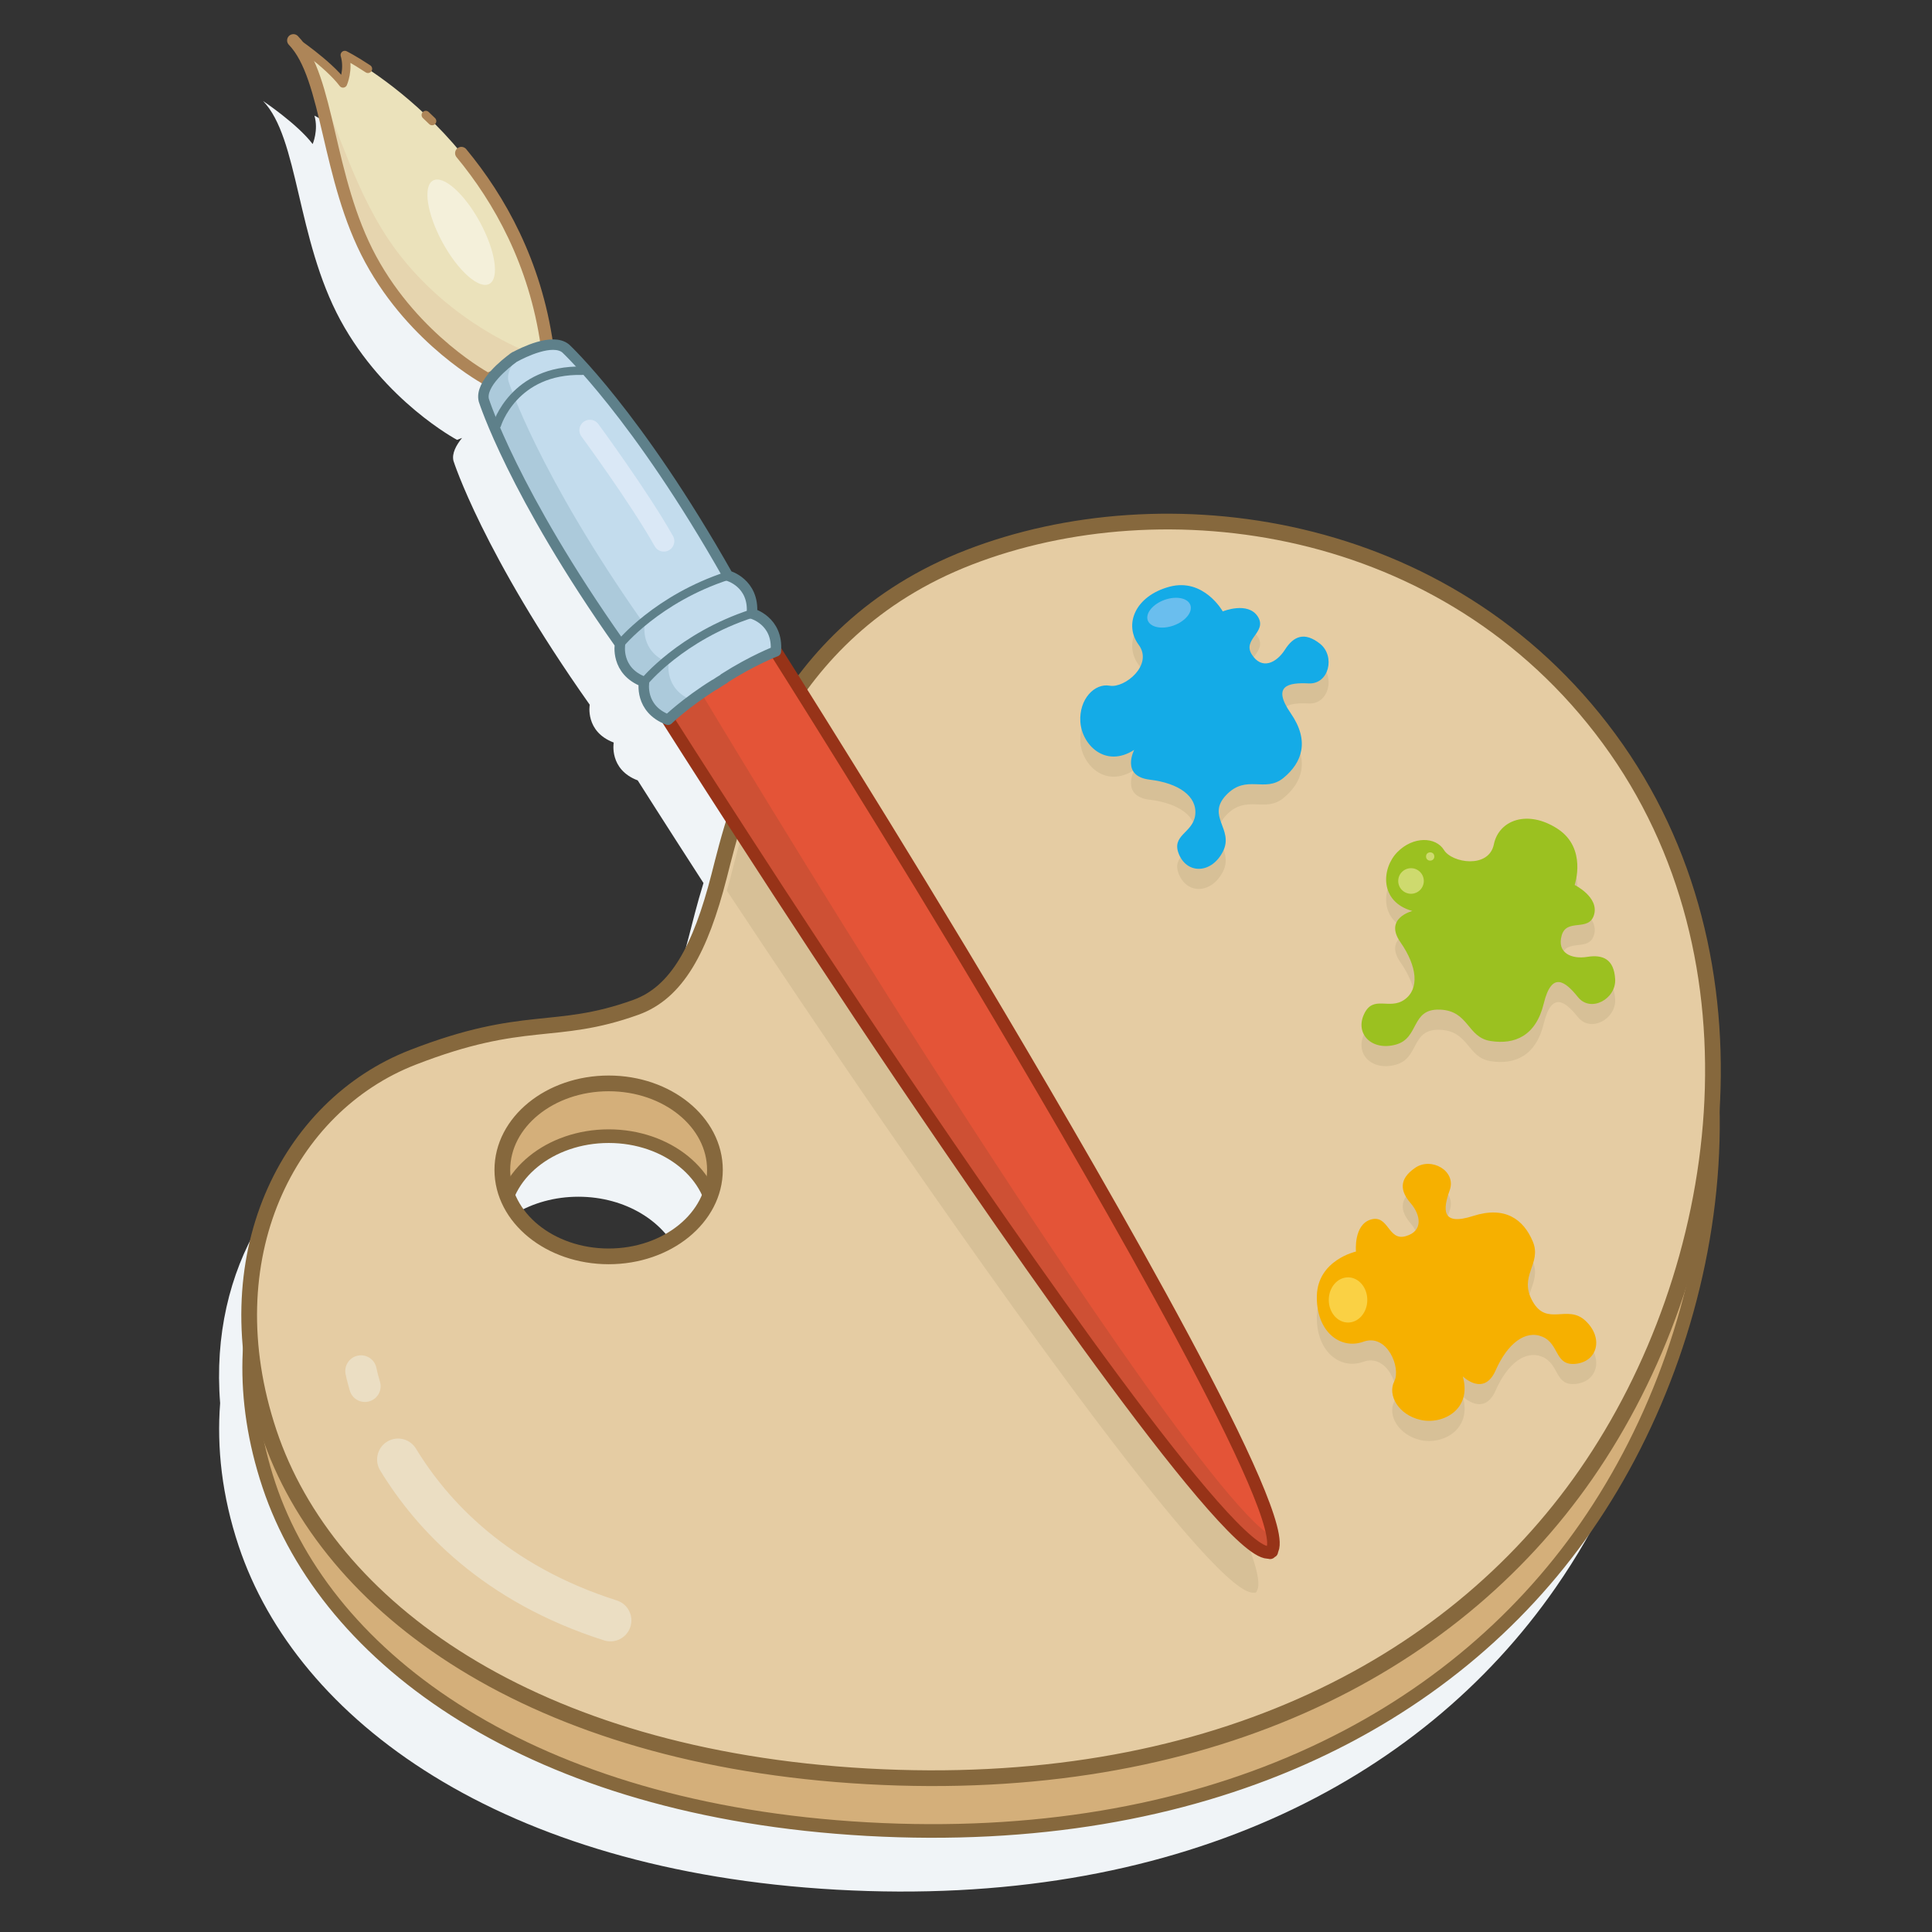 <svg version="1.1" id="svg_2" xmlns="http://www.w3.org/2000/svg" xmlns:xlink="http://www.w3.org/1999/xlink" x="0px" y="0px"
	 width="85.04px" height="85.04px" viewBox="0 0 85.04 85.04" enable-background="new 0 0 85.04 85.04" xml:space="preserve">
<rect x="0" y="0" width="85.04" height="85.04" fill="#333333" stroke="none"/>
<path fill="#F0F4F7" d="M69.489,35.175c-7.156-9.725-19.629-11.283-28.16-7.98c-3.522,1.365-5.886,3.504-7.498,5.75
	c-0.637-1.01-1.013-1.605-1.013-1.605c0.107-1.354-1.056-1.664-1.056-1.664c0.105-1.355-1.055-1.666-1.055-1.666
	c-4.025-7.113-7.144-10.002-7.144-10.002c-0.205-0.17-0.508-0.191-0.824-0.146C21.462,8.928,13.84,5.089,13.84,5.089
	c0.188,0.645-0.078,1.252-0.078,1.252c-0.671-0.887-2.183-1.895-2.183-1.895c1.572,1.625,1.467,6.064,3.404,9.645
	c1.938,3.574,5.136,5.271,5.136,5.271l0.22-0.086c-0.262,0.322-0.459,0.686-0.379,1.01c0,0,1.283,4.059,5.998,10.734
	c0,0-0.219,1.182,1.056,1.664c0,0-0.218,1.186,1.056,1.666c0,0,1.151,1.818,2.895,4.518c-0.293,0.947-0.49,1.766-0.646,2.361
	c-0.824,3.211-1.852,5.129-3.668,5.779c-3.578,1.289-4.863,0.277-9.816,2.201c-4.521,1.76-7.623,6.598-7.145,12.553
	c-0.152,1.957,0.078,4.074,0.813,6.281c2.56,7.68,11.559,14.309,26.328,15.135c14.769,0.826,25.646-4.656,31.646-13.301
	c3.668-5.281,5.84-12.184,5.559-18.943C74.258,45.407,72.918,39.837,69.489,35.175z M25.459,57.967
	c-2.089,0-3.854-1.109-4.456-2.643c0.602-1.537,2.367-2.648,4.456-2.648c2.085,0,3.851,1.111,4.453,2.648
	C29.31,56.858,27.543,57.967,25.459,57.967z"/>
<path fill="#D4AF7A" d="M70.821,34.829c-7.154-9.721-19.629-11.283-28.16-7.982c-8.528,3.305-10.27,11.17-11.008,14.035
	c-0.824,3.212-1.854,5.128-3.668,5.781c-3.578,1.285-4.865,0.273-9.819,2.201c-5.486,2.135-8.896,8.807-6.327,16.51
	c2.56,7.682,11.559,14.311,26.327,15.137c14.769,0.824,25.647-4.654,31.647-13.301C76.049,58.219,77.977,44.551,70.821,34.829z
	 M26.793,57.624c-2.586,0-4.682-1.705-4.682-3.809c0-2.102,2.096-3.805,4.682-3.805c2.581,0,4.676,1.703,4.676,3.805
	C31.469,55.918,29.375,57.624,26.793,57.624z"/>
<path fill="none" stroke="#86683D" stroke-width="0.6" stroke-linecap="round" stroke-linejoin="round" d="M70.821,34.829
	c-7.154-9.721-19.629-11.283-28.16-7.982c-8.528,3.305-10.27,11.17-11.008,14.035c-0.824,3.212-1.854,5.128-3.668,5.781
	c-3.578,1.285-4.865,0.273-9.819,2.201c-5.486,2.135-8.896,8.807-6.327,16.51c2.56,7.682,11.559,14.311,26.327,15.137
	c14.769,0.824,25.647-4.654,31.647-13.301C76.049,58.219,77.977,44.551,70.821,34.829z M26.793,57.624
	c-2.586,0-4.682-1.705-4.682-3.809c0-2.102,2.096-3.805,4.682-3.805c2.581,0,4.676,1.703,4.676,3.805
	C31.469,55.918,29.375,57.624,26.793,57.624z"/>
<path fill="#E5CCA3" d="M70.821,32.509c-7.154-9.725-19.629-11.283-28.16-7.98c-8.528,3.301-10.27,11.166-11.008,14.033
	c-0.824,3.209-1.854,5.126-3.668,5.778c-3.578,1.285-4.865,0.275-9.819,2.203c-5.486,2.133-8.896,8.805-6.327,16.51
	c2.56,7.682,11.559,14.309,26.327,15.135s25.647-4.652,31.647-13.301C76.049,55.897,77.977,42.23,70.821,32.509z M26.793,55.301
	c-2.586,0-4.682-1.705-4.682-3.807s2.096-3.807,4.682-3.807c2.581,0,4.676,1.705,4.676,3.807S29.375,55.301,26.793,55.301z"/>
<path fill="none" stroke="#86683D" stroke-width="0.692" stroke-linecap="round" stroke-linejoin="round" d="M70.821,32.509
	c-7.154-9.725-19.629-11.283-28.16-7.98c-8.528,3.301-10.27,11.166-11.008,14.033c-0.824,3.209-1.854,5.126-3.668,5.778
	c-3.578,1.285-4.865,0.275-9.819,2.203c-5.486,2.133-8.896,8.805-6.327,16.51c2.56,7.682,11.559,14.309,26.327,15.135
	s25.647-4.652,31.647-13.301C76.049,55.897,77.977,42.23,70.821,32.509z M26.793,55.301c-2.586,0-4.682-1.705-4.682-3.807
	s2.096-3.807,4.682-3.807c2.581,0,4.676,1.705,4.676,3.807S29.375,55.301,26.793,55.301z"/>
<path fill="#D7C097" d="M49.924,33.894c0,0-0.604,1.152,0.68,1.307c1.283,0.156,2.096,0.736,2.006,1.549
	c-0.09,0.811-1.088,0.879-0.709,1.756c0.381,0.877,1.445,0.828,1.934-0.152c0.486-0.98-0.752-1.539,0.141-2.475
	c0.895-0.934,1.699-0.078,2.52-0.754c0.822-0.676,1.158-1.629,0.318-2.846c-0.844-1.219-0.105-1.357,0.791-1.314
	c0.896,0.045,1.18-1.201,0.496-1.746c-0.686-0.541-1.166-0.33-1.541,0.264c-0.381,0.592-1.025,0.898-1.459,0.215
	c-0.436-0.682,0.699-0.992,0.264-1.67c-0.436-0.686-1.543-0.23-1.543-0.23s-0.836-1.492-2.348-1.084
	c-1.518,0.41-2.012,1.666-1.354,2.553c0.656,0.883-0.615,1.92-1.277,1.801c-0.666-0.113-1.355,0.596-1.289,1.594
	C47.618,33.655,48.645,34.716,49.924,33.894z"/>
<path fill="#D7C097" d="M62.168,40.983c0,0-1.268,0.316-0.525,1.375c0.738,1.061,0.844,2.055,0.178,2.529
	c-0.668,0.473-1.379-0.23-1.781,0.639c-0.404,0.865,0.34,1.631,1.396,1.34c1.055-0.285,0.65-1.584,1.939-1.539
	c1.295,0.047,1.191,1.219,2.24,1.383c1.051,0.162,1.988-0.219,2.336-1.658c0.35-1.438,0.943-0.98,1.506-0.281
	c0.563,0.701,1.686,0.08,1.637-0.789c-0.051-0.872-0.529-1.091-1.223-0.978c-0.691,0.113-1.352-0.168-1.131-0.947
	c0.221-0.779,1.203-0.133,1.426-0.916c0.221-0.775-0.855-1.301-0.855-1.301s0.561-1.617-0.75-2.475
	c-1.313-0.859-2.586-0.395-2.807,0.684c-0.225,1.082-1.846,0.822-2.197,0.244c-0.355-0.572-1.348-0.617-2.049,0.096
	C60.809,39.099,60.702,40.573,62.168,40.983z"/>
<path fill="#D7C097" d="M64.387,61.469c0,0,0.928,0.916,1.447-0.268c0.523-1.186,1.313-1.793,2.064-1.473
	c0.752,0.322,0.527,1.297,1.475,1.186c0.951-0.109,1.213-1.143,0.416-1.889c-0.795-0.754-1.691,0.271-2.328-0.855
	s0.416-1.648,0.01-2.633c-0.408-0.979-1.223-1.58-2.629-1.127c-1.412,0.455-1.33-0.291-1.029-1.137s-0.811-1.479-1.527-0.979
	c-0.721,0.496-0.656,1.018-0.199,1.551c0.459,0.533,0.564,1.238-0.217,1.457c-0.775,0.221-0.742-0.955-1.521-0.736
	c-0.777,0.219-0.664,1.408-0.664,1.408s-1.67,0.367-1.721,1.936c-0.045,1.566,1.016,2.406,2.053,2.029
	c1.037-0.369,1.66,1.148,1.354,1.75c-0.307,0.604,0.178,1.471,1.15,1.697C63.491,63.612,64.805,62.934,64.387,61.469z"/>
<path fill="#14ABE7" d="M49.924,33.007c0,0-0.604,1.154,0.68,1.311c1.283,0.152,2.096,0.732,2.006,1.547
	c-0.09,0.814-1.088,0.879-0.709,1.756c0.381,0.877,1.445,0.826,1.934-0.152c0.486-0.98-0.752-1.541,0.141-2.477
	c0.895-0.936,1.699-0.076,2.52-0.752c0.822-0.676,1.158-1.629,0.318-2.844c-0.844-1.219-0.105-1.359,0.791-1.314
	c0.896,0.043,1.18-1.203,0.496-1.748c-0.686-0.541-1.166-0.33-1.541,0.262c-0.381,0.594-1.025,0.9-1.459,0.213
	c-0.436-0.68,0.699-0.984,0.264-1.668c-0.436-0.684-1.543-0.229-1.543-0.229s-0.836-1.492-2.348-1.086
	c-1.518,0.41-2.012,1.668-1.354,2.555c0.656,0.885-0.615,1.922-1.277,1.801c-0.666-0.119-1.355,0.598-1.289,1.594
	C47.618,32.772,48.645,33.829,49.924,33.007z"/>
<path fill="#9BC120" d="M62.168,40.099c0,0-1.268,0.312-0.525,1.375c0.738,1.061,0.844,2.054,0.178,2.526
	c-0.668,0.473-1.379-0.227-1.781,0.641c-0.404,0.865,0.34,1.627,1.396,1.34c1.055-0.287,0.65-1.586,1.939-1.541
	c1.295,0.047,1.191,1.223,2.24,1.383c1.051,0.164,1.988-0.217,2.336-1.652c0.35-1.439,0.943-0.982,1.506-0.281
	c0.563,0.699,1.686,0.08,1.637-0.791c-0.051-0.873-0.529-1.09-1.223-0.982c-0.691,0.115-1.352-0.164-1.131-0.941
	c0.221-0.781,1.203-0.137,1.426-0.916c0.221-0.777-0.855-1.307-0.855-1.307s0.561-1.615-0.75-2.471
	c-1.313-0.857-2.586-0.395-2.807,0.686c-0.225,1.08-1.846,0.82-2.197,0.244c-0.355-0.578-1.348-0.619-2.049,0.094
	C60.809,38.214,60.702,39.69,62.168,40.099z"/>
<path fill="#F6B000" d="M64.387,60.584c0,0,0.928,0.916,1.447-0.268c0.523-1.184,1.313-1.793,2.064-1.475
	c0.752,0.322,0.527,1.297,1.475,1.188c0.951-0.111,1.213-1.143,0.416-1.891c-0.795-0.75-1.691,0.27-2.328-0.855
	c-0.637-1.129,0.416-1.648,0.01-2.631c-0.408-0.98-1.223-1.582-2.629-1.129c-1.412,0.455-1.33-0.291-1.029-1.137
	c0.301-0.844-0.811-1.479-1.527-0.979c-0.721,0.496-0.656,1.018-0.199,1.547c0.459,0.535,0.564,1.242-0.217,1.459
	c-0.775,0.223-0.742-0.953-1.521-0.736c-0.777,0.223-0.664,1.412-0.664,1.412s-1.67,0.367-1.721,1.932
	c-0.045,1.568,1.016,2.41,2.053,2.035c1.037-0.373,1.66,1.146,1.354,1.746c-0.307,0.604,0.178,1.471,1.15,1.695
	C63.491,62.727,64.805,62.049,64.387,60.584z"/>
<path fill="#EBE2BB" d="M21.454,16.694c0,0-3.194-1.699-5.136-5.275s-1.833-8.016-3.405-9.639c0,0,1.513,1.006,2.185,1.893
	c0,0,0.268-0.609,0.078-1.252c0,0,7.625,3.842,8.901,12.781l-0.409,0.617L21.454,16.694z"/>
<path fill="#E6D5AF" d="M24.053,15.06l-0.783,0.447c0,0-3.407-1.229-5.835-4.494c-1.827-2.455-2.575-5.564-3.594-7.539
	c0.722,2.102,1.025,5.268,2.478,7.945c1.94,3.576,5.136,5.275,5.136,5.275l2.214-0.875l0.409-0.617
	C24.068,15.153,24.06,15.107,24.053,15.06z"/>
<path fill="none" stroke="#AD8558" stroke-width="0.369" stroke-linecap="round" stroke-linejoin="round" d="M12.913,1.78
	c0,0,1.513,1.006,2.185,1.893c0,0,0.268-0.609,0.078-1.252c0,0,0.395,0.195,1.02,0.609"/>
<path fill="none" stroke="#AD8558" stroke-width="0.553" stroke-linecap="round" stroke-linejoin="round" d="M20.308,6.741
	c1.682,2.033,3.251,4.824,3.77,8.461l-0.409,0.617l-2.214,0.875c0,0-3.194-1.699-5.136-5.275c-1.94-3.576-1.833-8.016-3.405-9.639"
	/>
<path fill="none" stroke="#AD8558" stroke-width="0.369" stroke-linecap="round" stroke-linejoin="round" d="M18.741,5.062
	c0.09,0.086,0.187,0.176,0.279,0.268"/>
<path fill="#D7C097" d="M31.992,39.202c1.941,2.934,4.435,6.66,6.882,10.208c5.044,7.303,14.736,21.068,16.352,20.688l0.018,0.021
	c0.016-0.008,0.021-0.025,0.031-0.035c0.016-0.004,0.033-0.004,0.047-0.014l-0.014-0.025c1.012-1.316-7.574-15.803-12.168-23.393
	c-3.314-5.48-6.956-11.215-8.805-14.098c-1.308,2.449-1.854,4.795-2.197,6.133C32.089,38.864,32.04,39.028,31.992,39.202z"/>
<path fill="#E45437" d="M31.442,29.179l-0.108-0.172l-0.157,0.223l-0.265,0.049l0.107,0.168l-1.615,2.236
	c0,0,5.262,8.303,10.33,15.8c4.978,7.352,14.534,21.209,16.155,20.844l0.018,0.021c0.016-0.01,0.02-0.025,0.027-0.037
	c0.016-0.004,0.033-0.004,0.047-0.016l-0.014-0.021c1.027-1.311-7.42-15.873-11.944-23.508c-4.609-7.786-9.873-16.093-9.873-16.093
	L31.442,29.179z"/>
<path fill="#CE5034" d="M56.028,67.657c-2.387-1.34-10.748-14.131-15.231-21.121c-4.886-7.619-9.941-16.051-9.941-16.051
	l1.063-1.398l-0.477,0.092l-0.108-0.172l-0.157,0.223l-0.265,0.049l0.107,0.168l-1.615,2.236c0,0,5.262,8.303,10.33,15.8
	c4.977,7.352,14.533,21.209,16.154,20.842l0.018,0.023c0.016-0.01,0.02-0.025,0.027-0.037c0.018-0.004,0.033-0.004,0.047-0.016
	l-0.014-0.021C56.059,68.163,56.067,67.95,56.028,67.657z"/>
<path fill="none" stroke="#973318" stroke-width="0.553" stroke-linecap="round" stroke-linejoin="round" d="M31.442,29.179
	l-0.108-0.172l-0.157,0.223l-0.265,0.049l0.107,0.168l-1.615,2.236c0,0,5.262,8.303,10.33,15.8
	c4.978,7.352,14.534,21.209,16.155,20.844l0.018,0.021c0.016-0.01,0.02-0.025,0.027-0.037c0.016-0.004,0.033-0.004,0.047-0.016
	l-0.014-0.021c1.027-1.311-7.42-15.873-11.944-23.508c-4.609-7.786-9.873-16.093-9.873-16.093L31.442,29.179z"/>
<path fill="#C3DCED" d="M33.097,27.007c0.106-1.357-1.058-1.668-1.058-1.668c-4.021-7.111-7.141-10.002-7.141-10.002
	c-0.58-0.475-1.902,0.191-2.234,0.373l-0.005-0.004c0,0-0.014,0.012-0.034,0.023c-0.024,0.014-0.038,0.025-0.038,0.025l0.003,0.002
	c-0.311,0.227-1.475,1.137-1.294,1.861c0,0,1.282,4.057,5.995,10.732c0,0-0.216,1.184,1.058,1.666c0,0-0.219,1.182,1.055,1.666
	c0,0,0.775-0.752,2.051-1.549l0.005,0.006c0.07-0.049,0.139-0.094,0.208-0.137c0.069-0.045,0.139-0.086,0.211-0.129l-0.006-0.01
	c1.271-0.811,2.277-1.191,2.277-1.191C34.261,27.315,33.097,27.007,33.097,27.007z"/>
<path fill="#ACCADB" d="M29.433,29.173c-1.271-0.484-1.055-1.666-1.055-1.666c-4.713-6.676-5.998-10.73-5.998-10.73
	c-0.095-0.393,0.198-0.832,0.536-1.193c-0.104,0.051-0.194,0.094-0.252,0.127l-0.005-0.004c0,0-0.014,0.012-0.034,0.023
	c-0.024,0.014-0.038,0.025-0.038,0.025l0.002,0.002c-0.31,0.227-1.474,1.137-1.293,1.861c0,0,1.282,4.057,5.995,10.732
	c0,0-0.216,1.184,1.058,1.666c0,0-0.219,1.182,1.055,1.666c0,0,0.386-0.369,1.047-0.863C29.226,30.327,29.433,29.173,29.433,29.173z
	"/>
<path fill="none" stroke="#5E808A" stroke-width="0.369" stroke-linecap="round" stroke-linejoin="round" d="M27.292,28.351
	c0,0,1.632-2.002,4.748-3.012"/>
<path fill="none" stroke="#5E808A" stroke-width="0.369" stroke-linecap="round" stroke-linejoin="round" d="M21.874,18.696
	c0,0,0.738-2.447,3.757-2.377"/>
<path fill="none" stroke="#5E808A" stroke-width="0.369" stroke-linecap="round" stroke-linejoin="round" d="M28.349,30.017
	c0,0,1.632-2,4.748-3.01"/>
<path fill="#6ABEEE" d="M52.395,26.63c0.113,0.311-0.217,0.713-0.734,0.902c-0.518,0.186-1.023,0.084-1.141-0.225
	c-0.109-0.311,0.219-0.713,0.736-0.902C51.776,26.22,52.282,26.321,52.395,26.63z"/>
<circle fill="#CEDA6E" cx="62.108" cy="38.778" r="0.563"/>
<ellipse fill="#FAD144" cx="59.336" cy="57.219" rx="0.848" ry="0.994"/>
<circle fill="#CEDA6E" cx="62.952" cy="37.7" r="0.182"/>
<ellipse transform="matrix(-0.478 -0.878 0.878 -0.478 21.036 32.928)" fill="#F4F0DA" cx="20.301" cy="10.214" rx="2.591" ry="0.937"/>
<path fill="none" stroke="#5E808A" stroke-width="0.461" stroke-linecap="round" stroke-linejoin="round" d="M33.097,27.007
	c0.106-1.357-1.058-1.668-1.058-1.668c-4.021-7.111-7.141-10.002-7.141-10.002c-0.58-0.475-1.902,0.191-2.234,0.373l-0.005-0.004
	c0,0-0.014,0.012-0.034,0.023c-0.024,0.014-0.038,0.025-0.038,0.025l0.003,0.002c-0.311,0.227-1.475,1.137-1.294,1.861
	c0,0,1.282,4.057,5.995,10.732c0,0-0.216,1.184,1.058,1.666c0,0-0.219,1.182,1.055,1.666c0,0,0.775-0.752,2.051-1.549l0.005,0.006
	c0.07-0.049,0.139-0.094,0.208-0.137c0.069-0.045,0.139-0.086,0.211-0.129l-0.006-0.01c1.271-0.811,2.277-1.191,2.277-1.191
	C34.261,27.315,33.097,27.007,33.097,27.007z"/>
<path fill="none" stroke="#DAE8F6" stroke-width="0.922" stroke-linecap="round" stroke-linejoin="round" d="M25.964,18.937
	c0,0,2.172,2.953,3.256,4.881"/>
<path fill="none" stroke="#EBDEC3" stroke-width="1.845" stroke-linecap="round" stroke-linejoin="round" d="M17.521,64.243
	c1.498,2.459,4.279,5.469,9.348,7.082"/>
<path fill="none" stroke="#EBDEC3" stroke-width="1.384" stroke-linecap="round" stroke-linejoin="round" d="M15.89,60.348
	c0,0,0.047,0.248,0.172,0.67"/>
</svg>
